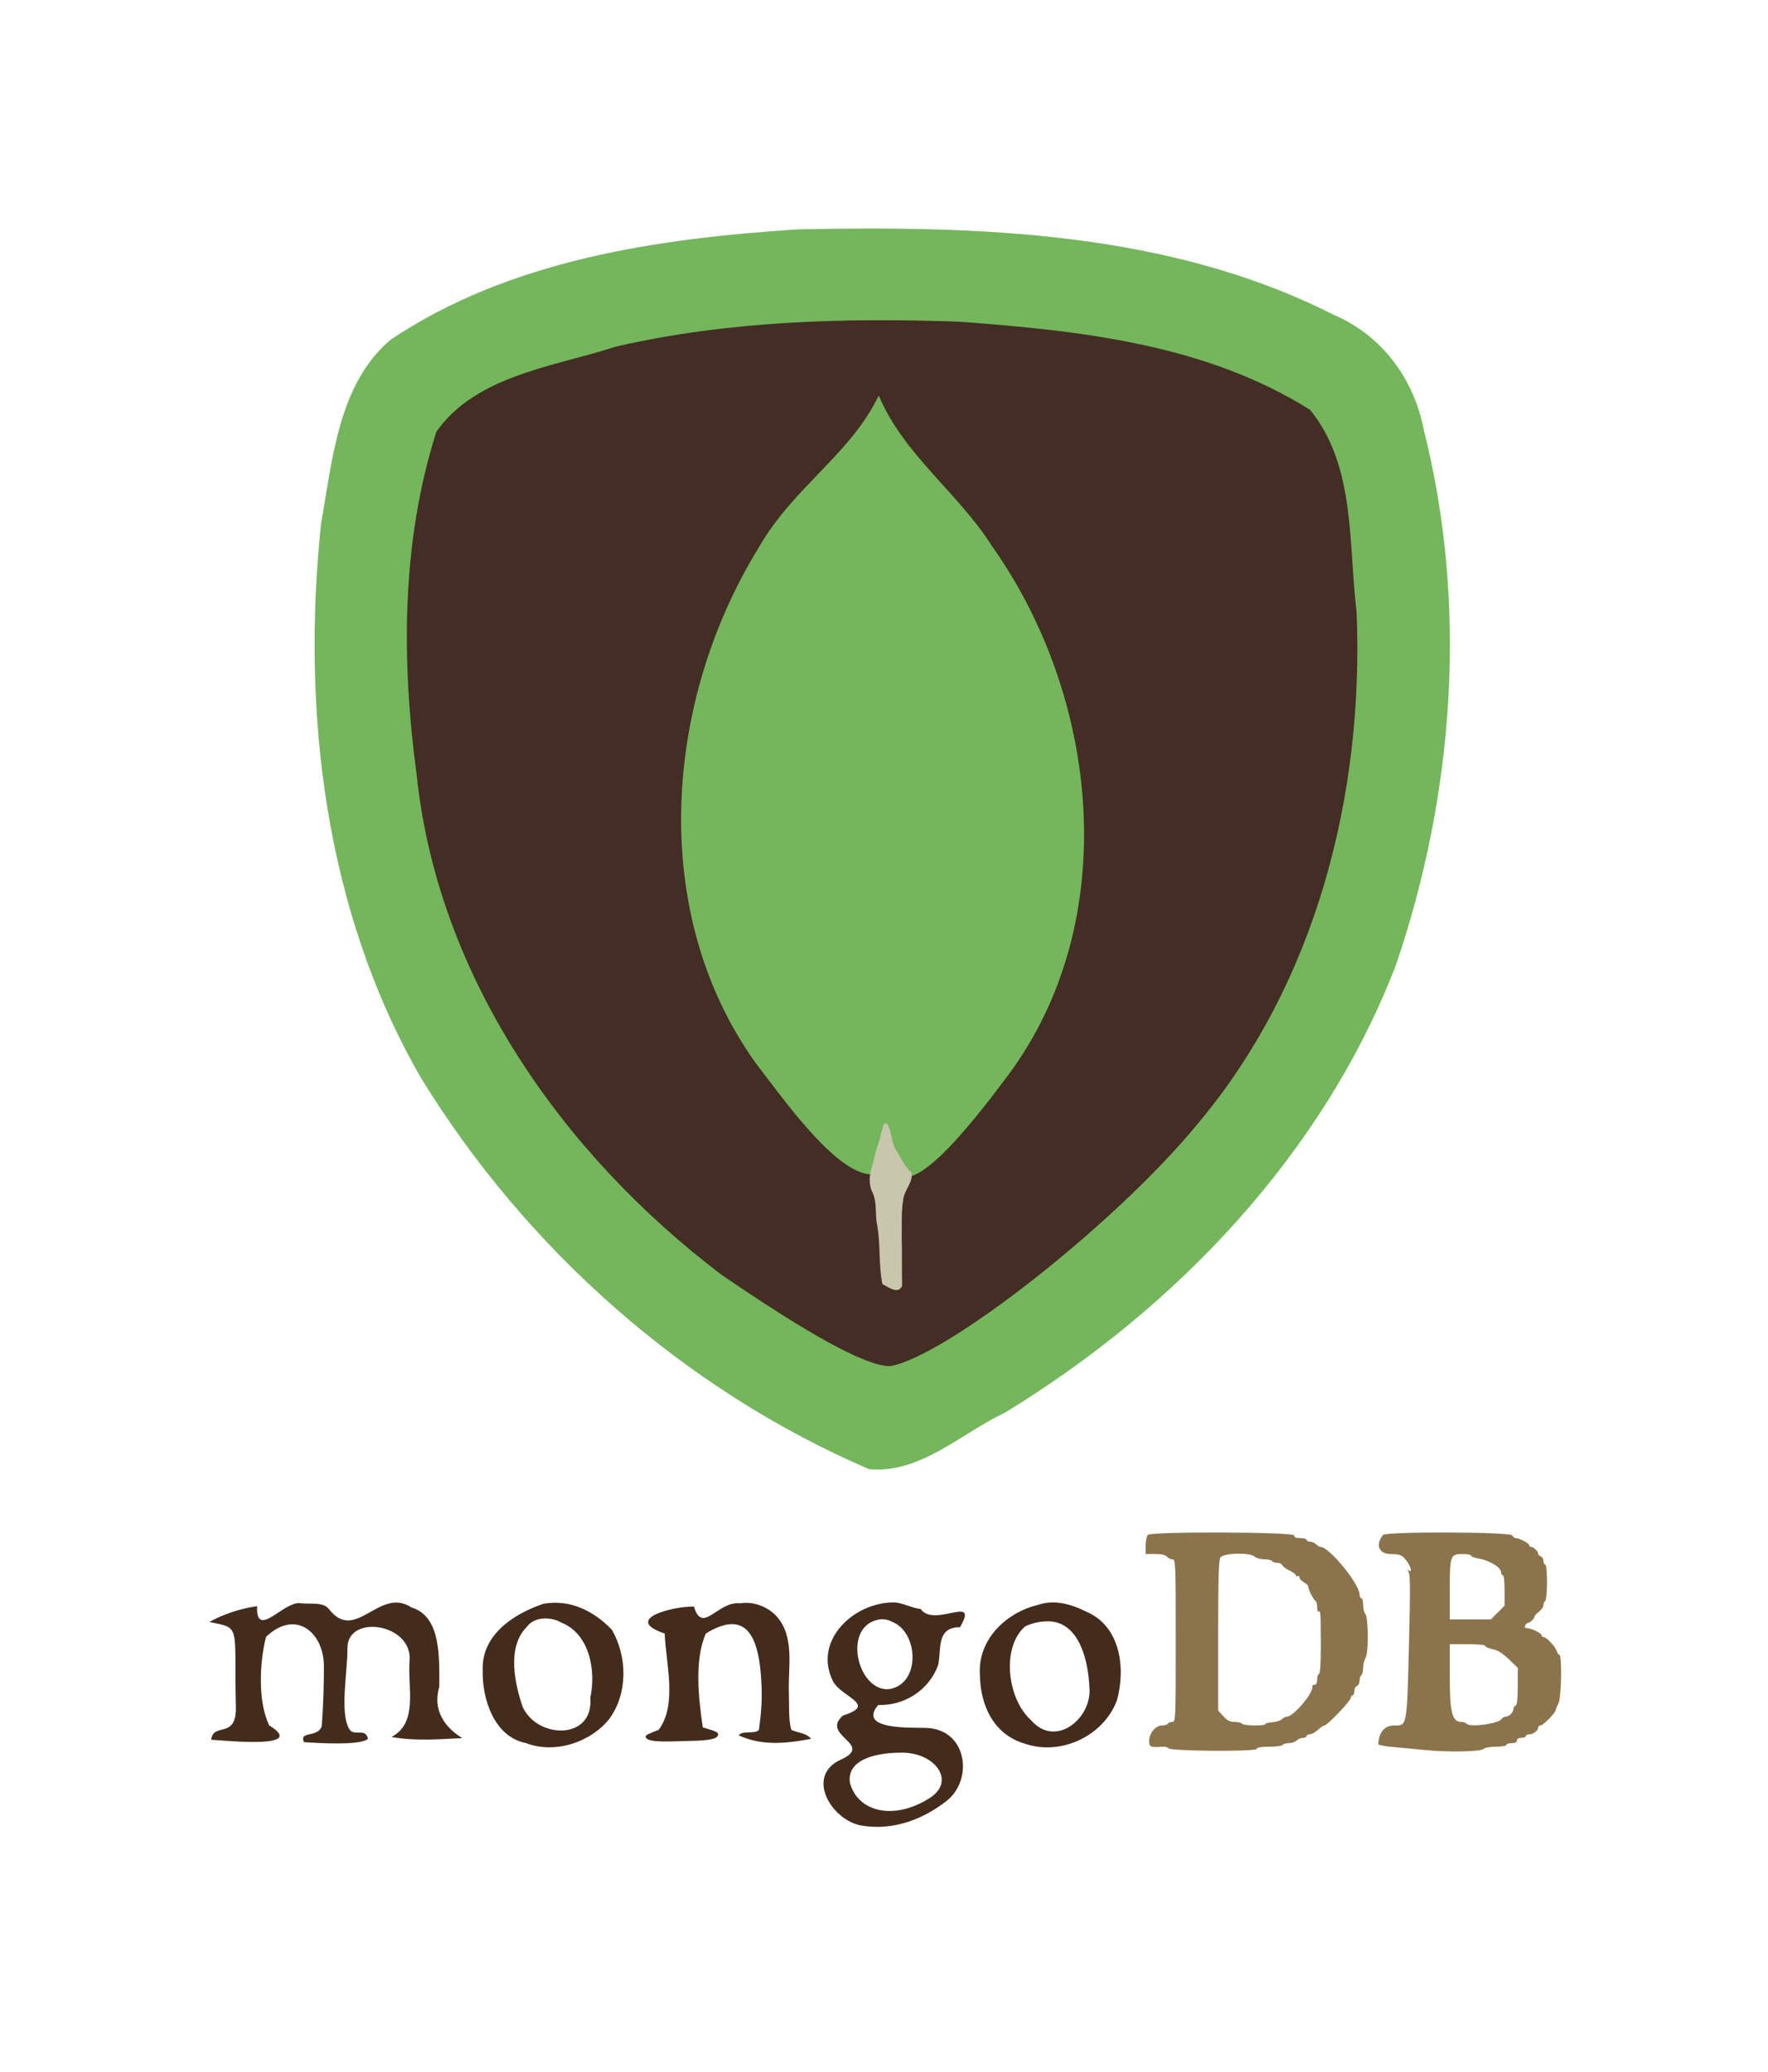<?xml version="1.0" encoding="UTF-8" standalone="no"?>
<svg
   xmlns:dc="http://purl.org/dc/elements/1.1/"
   xmlns:cc="http://creativecommons.org/ns#"
   xmlns:rdf="http://www.w3.org/1999/02/22-rdf-syntax-ns#"
   xmlns:svg="http://www.w3.org/2000/svg"
   xmlns="http://www.w3.org/2000/svg"
   xmlns:sodipodi="http://sodipodi.sourceforge.net/DTD/sodipodi-0.dtd"
   xmlns:inkscape="http://www.inkscape.org/namespaces/inkscape"
   id="svg"
   version="1.1"
   width="400"
   height="468.765"
   viewBox="0, 0, 400,468.765"
   sodipodi:docname="mongo.svg"
   inkscape:version="1.0.1 (3bc2e813f5, 2020-09-07)">
  <defs
     id="defs11" />
  <sodipodi:namedview
     pagecolor="#ffffff"
     bordercolor="#666666"
     borderopacity="1"
     objecttolerance="10"
     gridtolerance="10"
     guidetolerance="10"
     inkscape:pageopacity="0"
     inkscape:pageshadow="2"
     inkscape:window-width="1521"
     inkscape:window-height="859"
     id="namedview9"
     showgrid="false"
     inkscape:zoom="1.838874"
     inkscape:cx="197.31627"
     inkscape:cy="188.72492"
     inkscape:window-x="0"
     inkscape:window-y="27"
     inkscape:window-maximized="0"
     inkscape:current-layer="svg" />
  <path
     style="fill:#442d24;fill-opacity:1;stroke:#000000;stroke-width:1px;stroke-linecap:butt;stroke-linejoin:miter;stroke-opacity:1"
     d="M 97.96,96.546 C 72.284,166.129 100.187,265.503 199.28,314.558 286.579,283.927 343.286,138.734 297.254,91.943 262.391,61.385 110.501,66.328 97.96,96.546 Z"
     id="path857"
     sodipodi:nodetypes="cccc" />
  <g
     id="svgg">
    <path
       id="path0"
       style="fill:#73b65b;fill-opacity:1"
       d="M 180.4,51.903 C 148.625,53.982 115.389,58.779 88.358,76.871 76.533,86.911 75.245,103.959 72.652,118.357 68.128,161.118 73.537,206.419 95.345,244.045 119.146,282.739 154.83,314.397 196.6,332.4 c 11.629,1.104 20.87,-8.143 30.767,-12.783 C 266.085,295.986 299.352,261.111 315.8,218.4 329.001,179.752 332.154,136.973 322.113,97.231 319.893,85.637 312.572,75.806 301.636,71.182 264.392,52.307 221.265,51.053 180.4,51.903 Z m 36.8,20.896 c 27.178,2.01 55.645,5.082 79.222,19.948 10.318,12.721 8.614,30.318 10.493,45.649 1.731,41.284 -9.143,84.194 -36.198,116.173 -18.563,22.554 -56.908,52.49 -69.336,54.519 -5.618,0.065 -19.214,-7.689 -38.264,-20.753 C 127.225,261.062 99.032,220.999 94.267,175.307 90.786,149.553 90.792,122.618 98.724,97.685 107.755,84.852 125.402,82.976 139.336,78.424 164.822,72.566 191.169,71.854 217.2,72.799 Z m -18.39,16.69 c -6.465,13.428 -19.216,20.557 -27.179,34.44 -21.303,34.617 -25.1,82.314 -0.743,116.477 6.608,8.6 19.124,26.421 27.102,25.245 0.223,-5.347 2.723,-15.648 3.925,-4.514 0.93,15.367 18.558,-7.695 26.036,-17.691 26.058,-34.833 20.945,-85.465 -3.609,-120.015 C 216.73,111.425 204.415,102.832 198.81,89.489 Z"
       sodipodi:nodetypes="cccccccccccccccccccccccccscc" />
    <path
       id="path1"
       d="m 259.68,347.28 c -0.264,0.264 -0.48,1.344 -0.48,2.4 v 1.92 h 2.151 c 1.424,0 2.319,0.203 2.649,0.6 0.274,0.33 0.836,0.6 1.249,0.6 0.724,0 0.751,0.667 0.751,18.4 0,17.947 -0.019,18.4 -0.776,18.4 -0.427,0 -0.888,0.18 -1.024,0.4 -0.136,0.22 -0.726,0.4 -1.311,0.4 -1.44,0 -2.889,1.736 -2.889,3.462 0,1.424 0.231,1.529 2.954,1.345 0.635,-0.043 1.274,0.115 1.42,0.351 0.41,0.663 19.704,0.8 19.925,0.142 0.112,-0.335 1.072,-0.5 2.911,-0.5 1.508,0 2.854,-0.18 2.99,-0.4 0.136,-0.22 0.764,-0.4 1.395,-0.4 0.631,0 1.418,-0.27 1.748,-0.6 0.33,-0.33 0.973,-0.6 1.428,-0.6 0.456,0 0.829,-0.18 0.829,-0.4 0,-0.22 0.334,-0.4 0.742,-0.4 0.407,0 1.227,-0.45 1.82,-1 0.594,-0.55 1.261,-1 1.483,-1 0.623,0 5.955,-5.575 5.955,-6.225 0,-0.316 0.18,-0.575 0.4,-0.575 0.22,0 0.4,-0.431 0.4,-0.957 0,-0.527 0.27,-1.061 0.6,-1.188 0.33,-0.126 0.6,-0.675 0.6,-1.219 0,-0.544 0.18,-1.1 0.4,-1.236 0.22,-0.136 0.4,-0.873 0.4,-1.638 0,-0.764 0.251,-1.789 0.558,-2.276 0.711,-1.129 0.646,-9.242 -0.08,-9.968 -0.263,-0.263 -0.478,-1.162 -0.478,-1.998 0,-0.836 -0.18,-1.52 -0.4,-1.52 -0.22,0 -0.4,-0.361 -0.4,-0.803 0,-2.403 -6.866,-10.797 -8.832,-10.797 -0.234,0 -0.695,-0.27 -1.025,-0.6 -0.33,-0.33 -0.947,-0.6 -1.372,-0.6 -0.424,0 -0.771,-0.18 -0.771,-0.4 0,-0.22 -0.63,-0.4 -1.4,-0.4 -0.978,0 -1.4,-0.181 -1.4,-0.6 0,-0.801 -32.322,-0.918 -33.12,-0.12 m 53.218,0.02 c -1.796,2.244 -0.961,4.3 1.745,4.3 1.595,0 2.357,0.2 2.927,0.77 1.387,1.387 2.245,3.647 1.13,2.977 -0.394,-0.237 -0.398,-0.174 -0.018,0.295 0.371,0.46 0.396,4.027 0.11,15.577 -0.488,19.691 -0.399,19.181 -3.379,19.181 -2.147,0 -3.441,1.514 -3.591,4.2 -0.012,0.22 1.508,0.526 3.378,0.68 1.87,0.154 5.11,0.457 7.2,0.672 5.169,0.533 12.618,0.392 13.261,-0.252 0.284,-0.285 1.496,-0.5 2.819,-0.5 1.28,0 2.32,-0.179 2.32,-0.4 0,-0.22 0.54,-0.4 1.2,-0.4 0.8,0 1.2,-0.2 1.2,-0.6 0,-0.373 0.378,-0.6 1,-0.6 0.55,0 1,-0.18 1,-0.4 0,-0.22 0.373,-0.4 0.829,-0.4 0.885,0 1.971,-0.866 1.971,-1.571 0,-0.236 0.241,-0.429 0.536,-0.429 0.586,0 3.464,-2.938 3.464,-3.537 0,-0.204 0.273,-0.887 0.607,-1.517 0.66,-1.247 0.818,-10.946 0.177,-10.946 -0.181,0 -0.456,-0.398 -0.611,-0.885 -0.323,-1.018 -2.304,-3.115 -2.942,-3.115 -0.237,0 -0.431,-0.167 -0.431,-0.371 0,-0.476 -2.3,-1.629 -3.249,-1.629 -0.481,0 -0.648,-0.202 -0.496,-0.6 0.127,-0.33 0.404,-0.6 0.616,-0.6 0.474,0 1.529,-1.019 1.529,-1.476 0,-0.184 0.45,-0.672 1,-1.085 0.55,-0.413 1,-1.075 1,-1.471 0,-0.397 0.18,-0.832 0.4,-0.968 0.223,-0.138 0.4,-2.004 0.4,-4.224 0,-2.384 -0.16,-3.976 -0.4,-3.976 -0.22,0 -0.4,-0.366 -0.4,-0.813 0,-0.446 -0.27,-0.916 -0.6,-1.042 -0.33,-0.127 -0.6,-0.404 -0.6,-0.616 0,-0.519 -1.038,-1.529 -1.571,-1.529 -0.236,0 -0.429,-0.167 -0.429,-0.371 0,-0.43 -2.262,-1.629 -3.074,-1.629 -0.303,0 -0.655,-0.27 -0.781,-0.6 -0.314,-0.817 -28.596,-0.913 -29.247,-0.1 m -29.041,4.9 c 0.33,0.33 1.297,0.6 2.148,0.6 0.851,0 1.659,0.18 1.795,0.4 0.136,0.22 0.667,0.4 1.181,0.4 0.513,0 1.026,0.242 1.139,0.537 0.114,0.295 0.853,0.844 1.643,1.219 0.79,0.375 1.437,0.864 1.437,1.086 0,0.223 0.18,0.294 0.4,0.158 0.22,-0.136 0.4,0.003 0.4,0.309 0,0.306 0.45,0.797 1,1.091 0.55,0.294 1,0.747 1,1.006 0,0.635 1.158,2.921 1.625,3.21 0.206,0.127 0.375,0.771 0.375,1.431 0,0.66 0.15,1.108 0.333,0.994 0.447,-0.276 0.474,0.145 0.491,7.553 0.009,4.116 -0.135,6.443 -0.405,6.533 -0.23,0.077 -0.419,0.665 -0.419,1.306 0,0.771 -0.204,1.167 -0.6,1.167 -0.33,0 -0.557,0.135 -0.505,0.3 0.43,1.356 -4.205,6.9 -5.768,6.9 -0.255,0 -0.754,0.263 -1.109,0.584 -0.355,0.321 -1.387,0.636 -2.293,0.7 -0.906,0.064 -1.564,0.251 -1.463,0.416 0.102,0.165 -0.985,0.3 -2.415,0.3 -1.43,0 -2.711,-0.18 -2.847,-0.4 -0.136,-0.22 -0.877,-0.4 -1.646,-0.4 -1.066,0 -1.68,-0.307 -2.577,-1.289 l -1.177,-1.289 v -16.917 c 0,-12.77 0.122,-17.111 0.496,-17.71 0.648,-1.038 6.764,-1.192 7.761,-0.195 m 48.943,-0.235 c 0,0.201 0.735,0.489 1.633,0.641 2.528,0.427 5.167,2.005 5.167,3.09 0,0.387 0.18,0.704 0.4,0.704 0.236,0 0.4,1.416 0.4,3.447 v 3.447 l -1.553,1.553 -1.553,1.553 H 332.647 328 v -6.605 c 0,-7.847 0.123,-8.195 2.896,-8.195 1.047,0 1.904,0.164 1.904,0.365 m 3.2,20.403 c 0,0.203 0.579,0.496 1.287,0.651 1.701,0.374 2.503,0.869 4.468,2.762 l 1.642,1.58 -0.012,4.191 c -0.008,2.928 -0.158,4.239 -0.498,4.352 -0.268,0.09 -0.487,0.431 -0.487,0.758 0,0.772 -0.974,1.738 -1.752,1.738 -0.334,0 -0.752,0.244 -0.928,0.542 -0.606,1.026 -7.016,1.922 -7.842,1.096 -0.241,-0.241 -0.807,-0.44 -1.258,-0.443 -2.079,-0.013 -2.62,-2.118 -2.62,-10.189 V 372 h 4 c 2.2,0 4,0.166 4,0.368"
       stroke="none"
       fill="#8b744c"
       fill-rule="evenodd"
       sodipodi:nodetypes="cscscsssssssccssssssscsssscssscssssssssssccsscccscsccsssssssssscscssscsssscssscsssscccssscsssssscscccsscssscsssccsscccssscccccsscccccccsssscscsc" />
    <path
       id="path3"
       d="m 199.473,255.948 c -0.443,2.186 -1.157,3.705 -1.667,5.997 -0.511,2.298 -1.612,4.307 -0.669,7.323 1.431,2.486 0.769,5.358 1.323,8.022 0.8,4.371 0.272,8.868 1.175,13.229 1.266,0.671 3.692,2.485 4.464,0.361 -0.097,-3.74 -0.002,-7.493 -0.092,-11.239 0.047,-2.722 -0.11,-5.505 0.339,-8.184 0.214,-2.185 2.415,-4.154 1.831,-6.228 -1.638,-1.417 -2.317,-3.237 -3.478,-5.095 -1.209,-1.936 -0.828,-4.366 -2.093,-5.979 -0.975,-0.067 -0.843,1.179 -1.132,1.793 z"
       style="fill:#c8c6ad;fill-opacity:1"
       sodipodi:nodetypes="sscccccccscss" />
    <path
       id="path4"
       style="fill:#442c1c;fill-opacity:1"
       d="m 67.893,362.733 c -3.711,-0.468 -10.025,8.332 -9.727,0.68 -3.971,0.515 -7.988,1.991 -10.792,3.56 7.282,1.521 5.543,0.398 5.992,19.217 0.178,7.458 -5.13,3.36 -5.58,7.441 3.831,0.214 21.852,2.11 13.114,-3.256 -2.547,-5.336 -2.24,-13.912 -0.719,-20.019 6.659,-6.351 13.004,-1.124 13.101,6.512 0.035,2.737 -0.116,9.085 -0.499,13.74 -0.978,2.643 -5.162,0.946 -4.011,3.559 3.506,0.241 12.74,0.785 14.473,-0.741 -0.495,-2.654 -3.19,-0.371 -4.264,-2.266 -2.147,-3.789 -0.323,-12.975 -0.383,-18.206 -0.09,-7.855 14.769,-5.681 14.071,2.784 -0.503,6.101 2.041,14.024 -4.101,17.26 5.561,1.015 11.193,0.471 16.017,0.257 -3.706,-2.256 -6.833,-6.118 -5.198,-11.59 -0.011,-6.431 0.491,-15.951 -6.288,-17.967 -7.28,-4.836 -12.661,8.21 -18.699,0.348 -1.294,-1.684 -4.368,-1.041 -6.506,-1.311 z M 122.9,362.878 c -6.926,2.352 -13.949,7.149 -13.69,14.936 -0.192,6.421 2.516,15.147 9.784,16.563 6.539,2.537 14.698,-0.161 18.916,-5.553 4.242,-5.867 3.95,-14.178 0.518,-20.096 -4.06,-4.184 -9.362,-6.968 -15.528,-5.85 z m 44.5,-0.11 c -4.97,-0.61 -8.487,7.168 -10.399,0.73 -4.694,-0.107 -16.307,2.841 -6.619,6.091 0.256,6.775 2.918,15.984 -1.349,21.786 -2.316,0.941 -3.094,1.146 -2.929,1.688 0.414,1.357 6.185,0.893 9.063,0.849 3.641,-0.056 6.971,-0.19 7.274,-1.306 0.212,-0.781 -0.71,-0.929 -3.443,-1.78 -0.923,-6.32 -1.983,-15.256 0.711,-21.251 8.707,-5.307 12.154,-0.315 12.592,12.014 0.119,3.352 -0.085,6.047 -0.595,9.807 -0.863,1.028 -3.825,0.067 -4.575,1.235 4.651,2.118 9.514,2.127 16.368,0.783 -1.169,-1.39 -2.789,-1.263 -4.465,-2.018 -0.668,-2.27 -0.458,-5.31 -0.557,-8.641 -0.171,-5.773 1.382,-12.52 -2.893,-17.192 -2.052,-2.122 -5.269,-3.307 -8.184,-2.794 z m 35.356,-0.191 c -9.214,-0.416 -18.972,8.456 -14.3,17.798 1.936,3.696 10.18,5.278 2.26,7.771 -5.257,4.584 7.261,6.48 -0.474,9.975 -8.169,3.691 -2.112,13.799 4.737,14.934 7.109,1.178 13.81,-1.411 19.107,-5.525 6.255,-4.858 4.752,-16.284 -4.549,-16.586 -3.268,-0.106 -15.689,0.524 -10.847,-5.184 5.672,0.211 11.499,-3.169 13.598,-9.157 0.69,-3.802 -0.386,-8.429 4.913,-8.445 4.46,-7.666 -5.804,0.276 -8.914,-4.114 -2.051,-0.255 -3.455,-1.141 -5.531,-1.465 z m 31.991,0.562 c -7.22,1.759 -13.536,7.892 -13.055,15.688 0.07,6.856 2.97,13.581 10.194,15.698 8.228,2.813 17.877,-1.83 20.826,-9.858 1.987,-7.235 0.827,-16.711 -6.964,-20.034 -3.653,-1.807 -7.338,-2.759 -11.002,-1.494 z m -107.779,3.969 c 6.417,2.52 7.935,10.894 6.579,17.037 0.826,9.672 -12.028,9.328 -15.311,2.021 -1.574,-4.629 -3.758,-13.34 0.907,-18.026 2.119,-2.864 6.315,-2.008 7.824,-1.032 z m 74.737,-0.217 c 6.132,2.229 6.712,14.147 -0.542,15.286 -7.011,0.628 -10.565,-13.586 -2.859,-15.623 1.118,-0.347 2.374,-0.23 3.401,0.337 z m 34.917,-0.056 c 7.684,-0.367 9.616,9.3 9.847,14.9 0.681,7.079 -7.696,13.864 -13.18,7.485 -5.427,-4.8 -6.805,-16.616 -1.302,-21.278 1.431,-0.641 2.904,-1.025 4.634,-1.107 z m -32.431,29.713 c 7.452,0.069 12.133,6.474 6.128,10.283 -8.183,5.19 -16.33,3.099 -18.046,-3.542 -0.705,-5.602 6.85,-6.788 11.918,-6.741 z"
       sodipodi:nodetypes="sccscccscccsssccccssccccccccccsssccsccccscccccssssccccccccccccccccccccscccssscs" />
  </g>
</svg>
